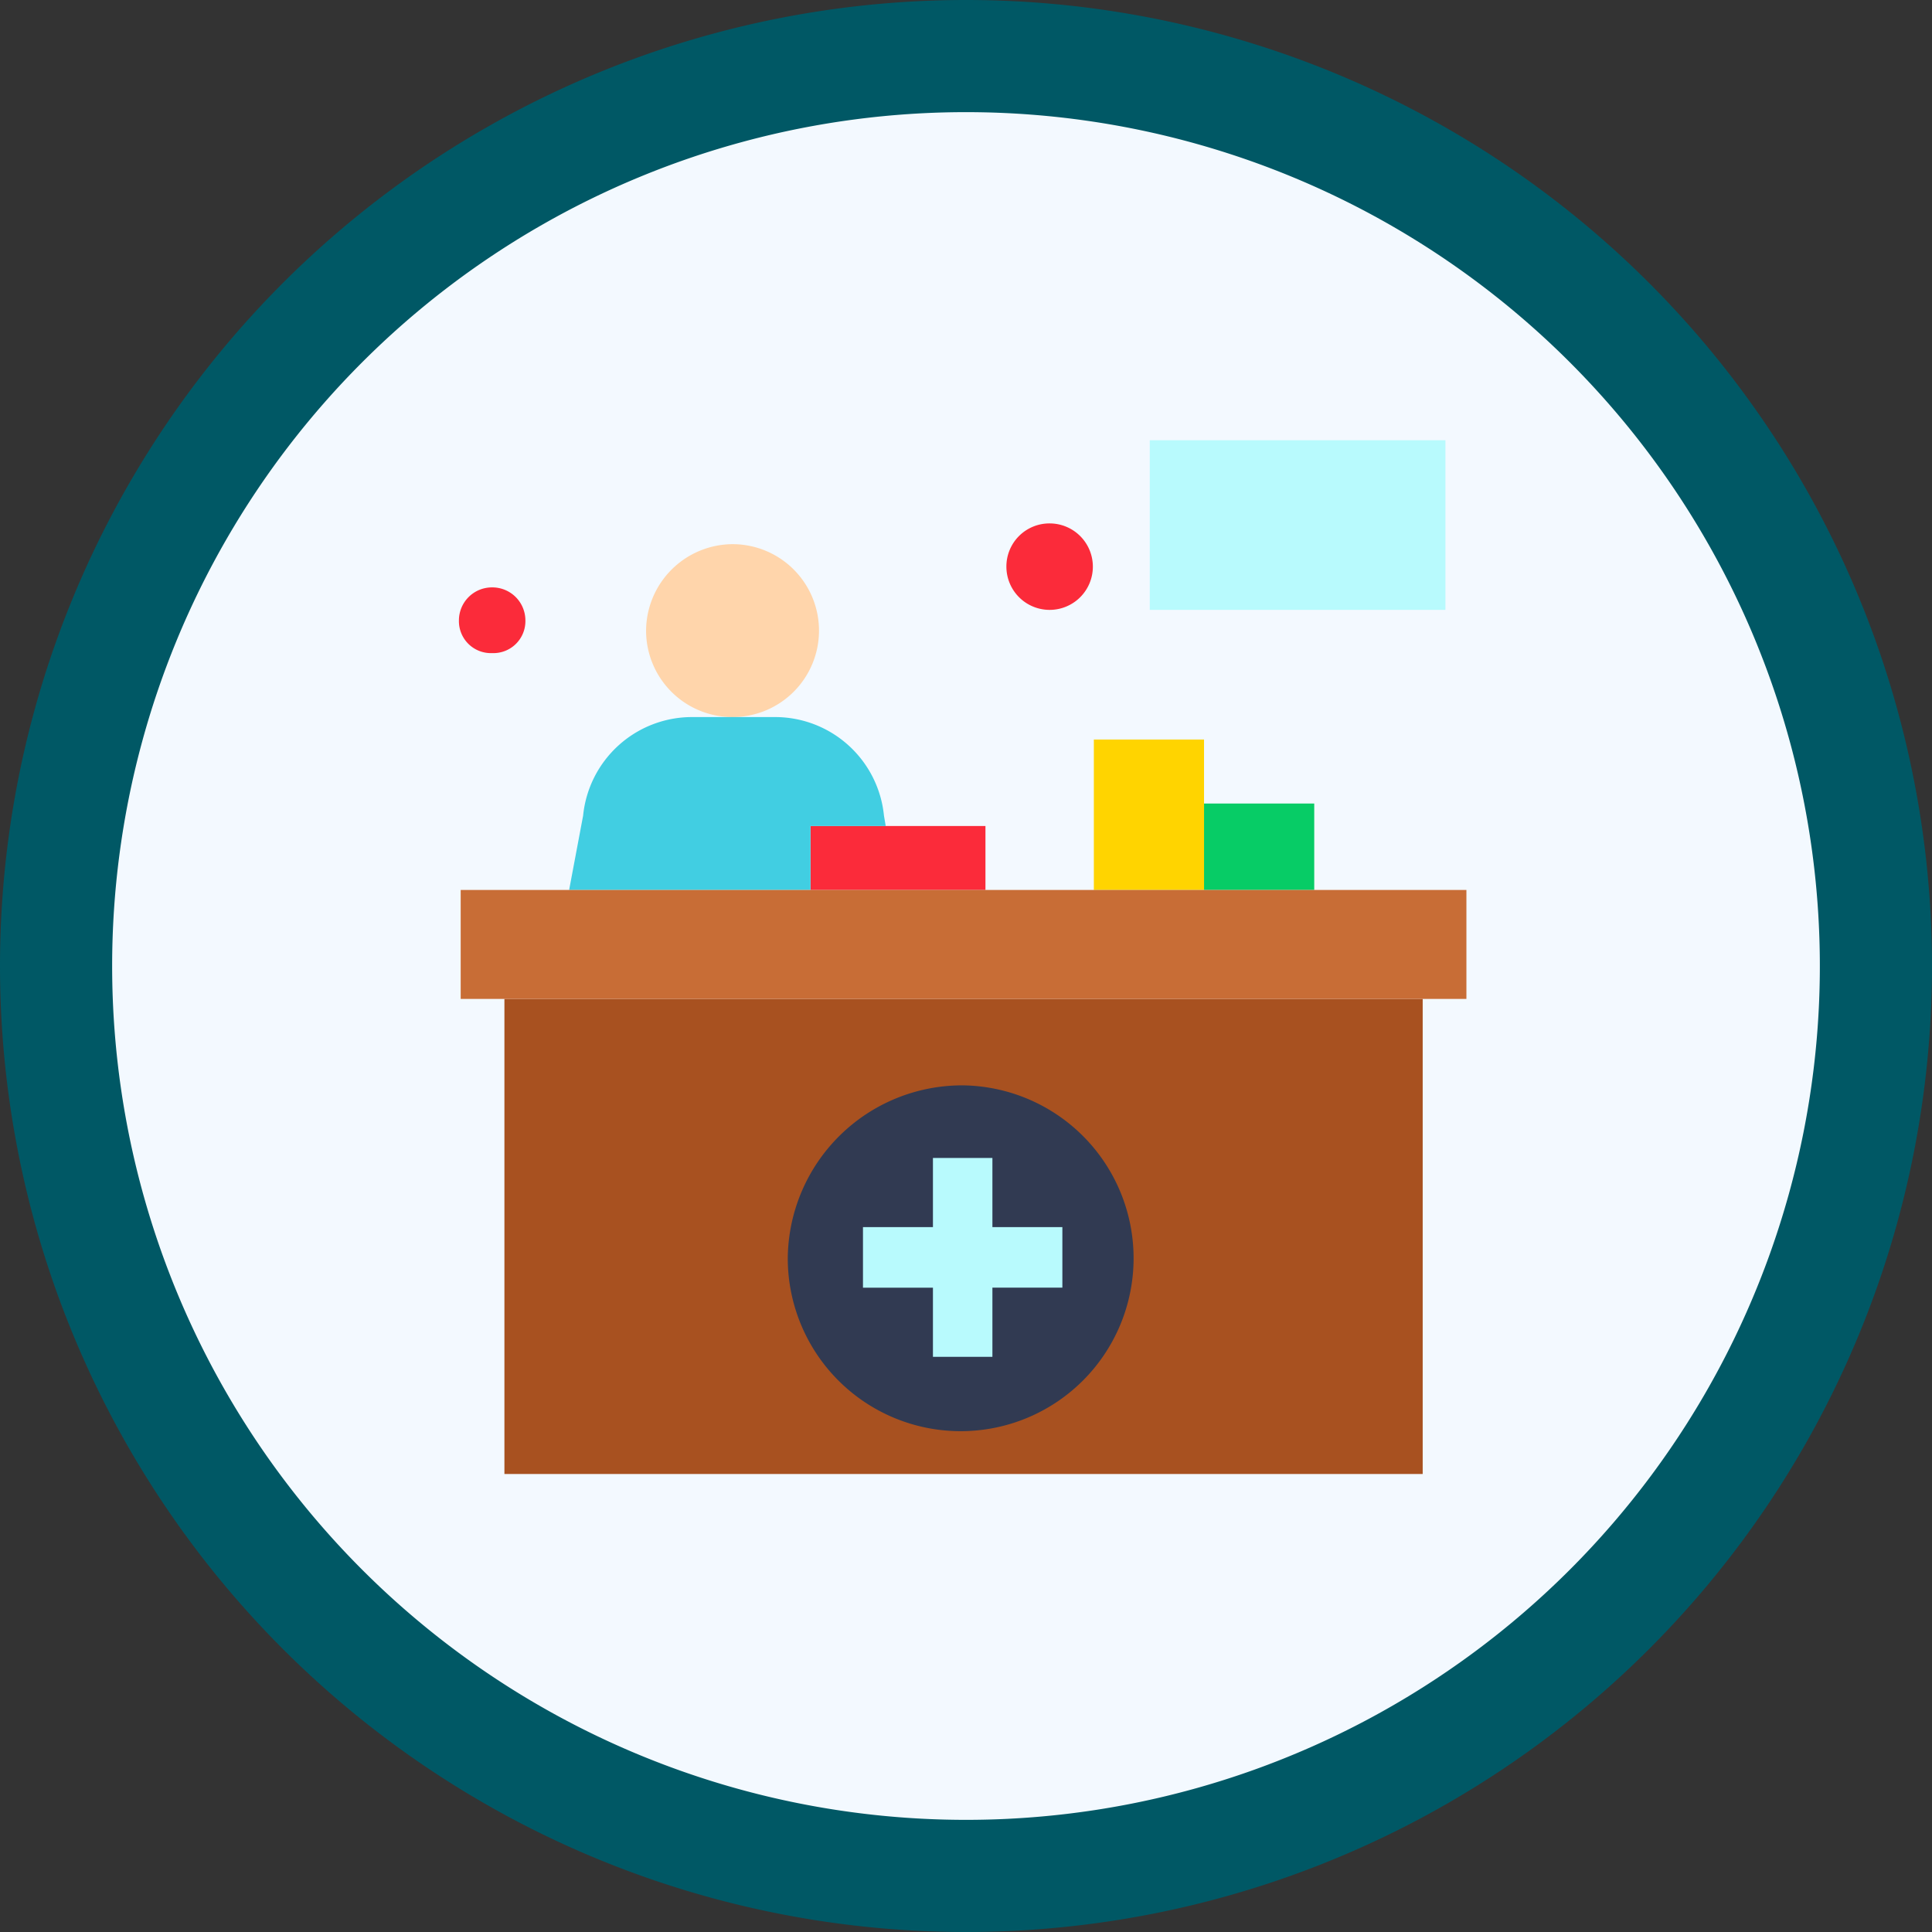 <svg xmlns="http://www.w3.org/2000/svg" xmlns:xlink="http://www.w3.org/1999/xlink" width="178" height="178" viewBox="0 0 178 178">
  <rect x="0" y="0" width="178" height="178" fill="#333333" stroke="none"/>
  <defs>
    <clipPath id="clip-path">
      <rect id="Rectangle_406986" data-name="Rectangle 406986" width="92.822" height="85.704" fill="none"/>
    </clipPath>
  </defs>
  <g id="Group_1112749" data-name="Group 1112749" transform="translate(-1061.065 -5141.439)">
    <g id="Group_1112744" data-name="Group 1112744">
      <g id="Group_1111766" data-name="Group 1111766" transform="translate(0.28 2001.018)">
        <g id="Group_1109454" data-name="Group 1109454" transform="translate(1060.785 3140.422)">
          <path id="Path_882862" data-name="Path 882862" d="M89,0A89,89,0,1,1,0,89,89,89,0,0,1,89,0Z" transform="translate(0 -0.001)" fill="#005865"/>
          <path id="Path_882863" data-name="Path 882863" d="M78.668,0A78.668,78.668,0,1,1,0,78.668,78.668,78.668,0,0,1,78.668,0Z" transform="translate(10.332 10.331)" fill="#f3f9ff"/>
        </g>
        <g id="Group_1109457" data-name="Group 1109457" transform="translate(1100.463 3180.108)">
          <rect id="Rectangle_401104" data-name="Rectangle 401104" width="97.762" height="99.199" transform="translate(-0.354 -0.439)" fill="none"/>
          <g id="Group_1112683" data-name="Group 1112683" transform="translate(2.604 6.466)">
            <rect id="Rectangle_406982" data-name="Rectangle 406982" width="84.603" height="43.771" transform="translate(4.191 45.879)" fill="#a85120"/>
            <g id="Group_1112682" data-name="Group 1112682" transform="translate(0 0)">
              <g id="Group_1112681" data-name="Group 1112681" clip-path="url(#clip-path)">
                <path id="Path_888157" data-name="Path 888157" d="M27.264,4.436A7.966,7.966,0,1,1,19.207,12.4a8.011,8.011,0,0,1,8.057-7.965" transform="translate(-1.964 -0.453)" fill="#ffd5ab"/>
                <path id="Path_888158" data-name="Path 888158" d="M3.061,8.872A3.044,3.044,0,0,1,6.124,11.9a2.947,2.947,0,0,1-3.063,3.026A2.946,2.946,0,0,1,0,11.9,3.043,3.043,0,0,1,3.061,8.872" transform="translate(0 -0.907)" fill="#fb2b3a"/>
                <path id="Path_888159" data-name="Path 888159" d="M60.215,2.307a3.983,3.983,0,1,1-4.029,3.982,3.966,3.966,0,0,1,4.029-3.982" transform="translate(-5.746 -0.236)" fill="#fb2b3a"/>
                <rect id="Rectangle_406984" data-name="Rectangle 406984" width="10.153" height="7.965" transform="translate(68.649 27.878)" fill="#07cc66"/>
                <path id="Path_888160" data-name="Path 888160" d="M75.312,30.382v7.965H65.16V24.487H75.312Z" transform="translate(-6.663 -2.504)" fill="#ffd400"/>
                <path id="Path_888161" data-name="Path 888161" d="M52.2,33.36v5.895H36.081V33.36H52.2Z" transform="translate(-3.69 -3.411)" fill="#fb2b3a"/>
                <path id="Path_888162" data-name="Path 888162" d="M19.367,38.111H11.309l1.289-6.85a10.083,10.083,0,0,1,9.991-9.081h7.736a10.083,10.083,0,0,1,9.991,9.081l.162.955H33.547v5.895Z" transform="translate(-1.156 -2.268)" fill="#41cee2"/>
                <path id="Path_888163" data-name="Path 888163" d="M49.862,59.977a15.931,15.931,0,1,1-16.114,15.93,16.07,16.07,0,0,1,16.114-15.93" transform="translate(-3.451 -6.133)" fill="#313a52"/>
                <path id="Path_888164" data-name="Path 888164" d="M59.837,73.8v5.576H53.391V85.75H47.912V79.378H41.466V73.8h6.446V67.43h5.479V73.8Z" transform="translate(-4.24 -6.895)" fill="#b8fafd"/>
                <rect id="Rectangle_406985" data-name="Rectangle 406985" width="92.66" height="10.036" transform="translate(0.162 35.843)" fill="#c86d36"/>
              </g>
            </g>
          </g>
        </g>
      </g>
    </g>
    <rect id="Rectangle_407014" data-name="Rectangle 407014" width="27.239" height="15.628" transform="translate(1166.997 5182)" fill="#b8fafd"/>
  </g>
</svg>
